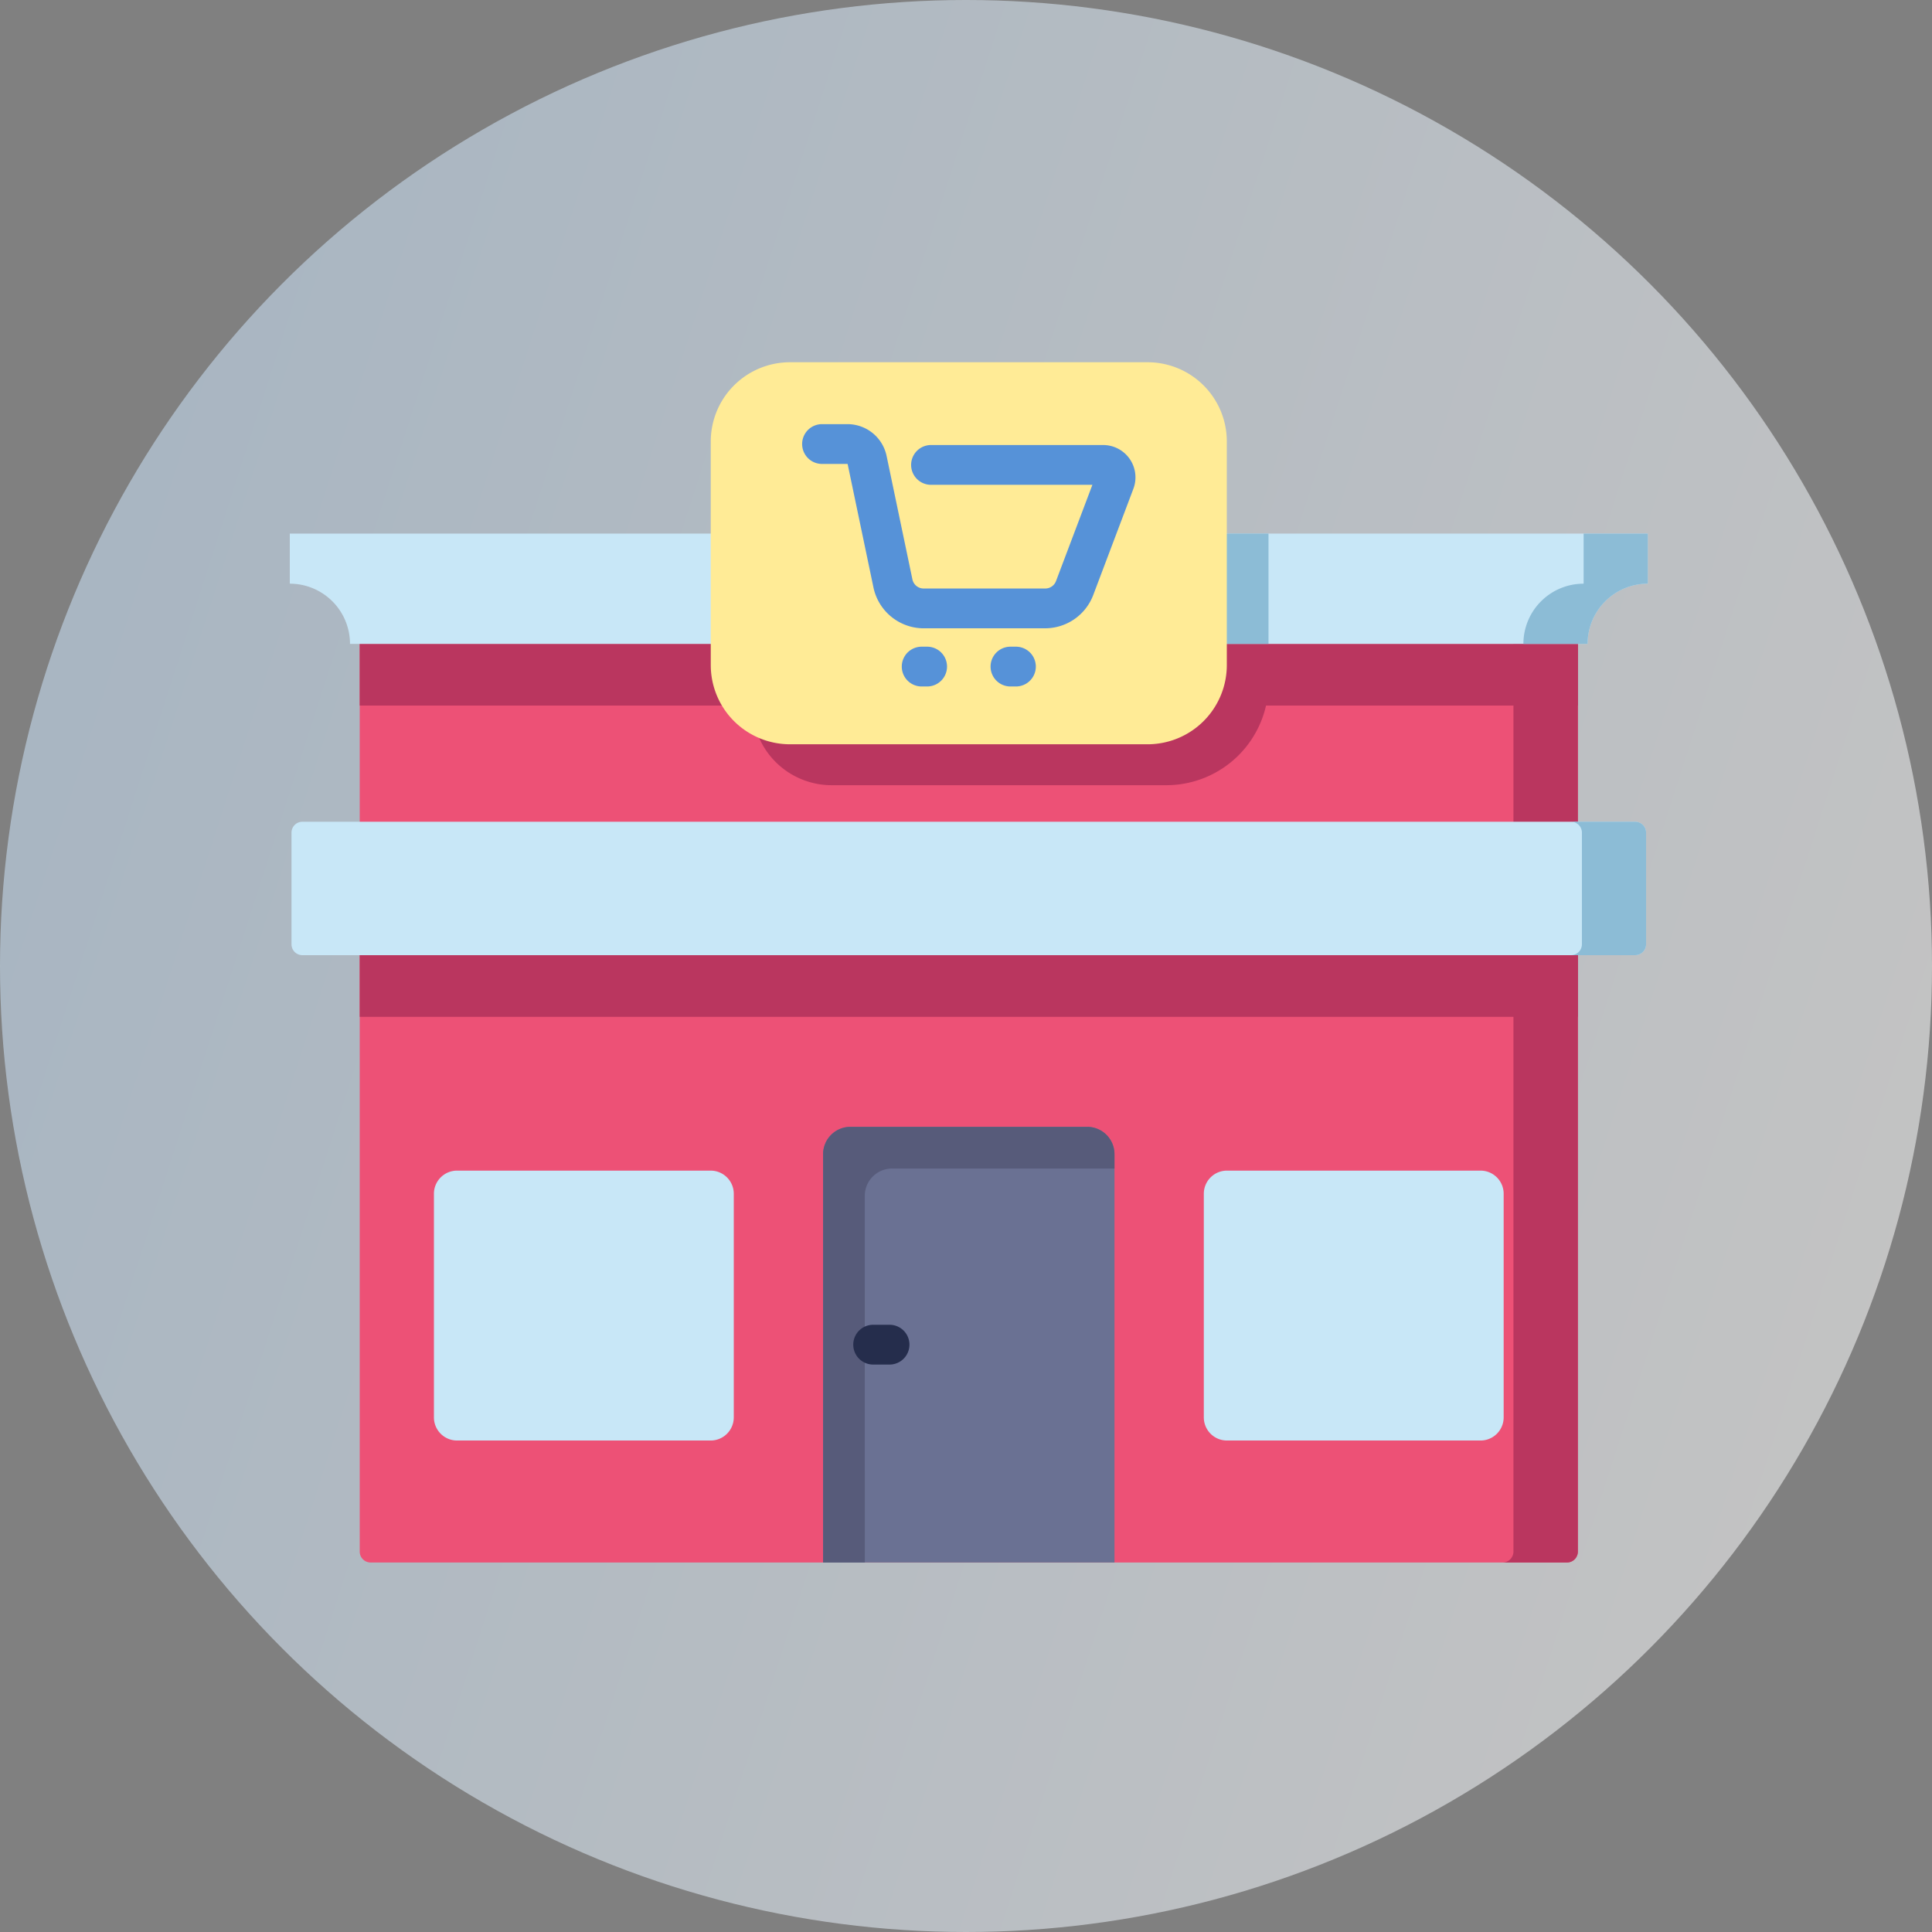 <svg xmlns="http://www.w3.org/2000/svg" xmlns:xlink="http://www.w3.org/1999/xlink" width="160" height="160" viewBox="0 0 160 160">
  <rect x="0" y="0" width="160" height="160" fill="#808080" stroke="none"/>
  <defs>
    <linearGradient id="linear-gradient" x1="1" y1="0.638" x2="-0.024" y2="0.308" gradientUnits="objectBoundingBox">
      <stop offset="0" stop-color="#fff"/>
      <stop offset="1" stop-color="#cae4fc"/>
    </linearGradient>
  </defs>
  <g id="Group_7738" data-name="Group 7738" transform="translate(0.42 0.254)">
    <g id="Retail">
      <g id="Group_7737" data-name="Group 7737">
        <circle id="Ellipse_404" data-name="Ellipse 404" cx="80" cy="80" r="80" transform="translate(-0.42 -0.254)" opacity="0.53" fill="url(#linear-gradient)"/>
      </g>
      <g id="store" transform="translate(23.58 29.246)">
        <path id="Path_20910" data-name="Path 20910" d="M26.359,106.684v75.17a.905.905,0,0,0,.905.905h99.073a.905.905,0,0,0,.905-.905v-75.17Zm0,0" transform="translate(-20.569 -82.86)" fill="#ed5176"/>
        <g id="Group_7745" data-name="Group 7745" transform="translate(5.79 23.824)">
          <path id="Path_20911" data-name="Path 20911" d="M26.359,224.047H127.243v5.107H26.359Zm0,0" transform="translate(-26.359 -198.268)" fill="#ba365f"/>
          <path id="Path_20912" data-name="Path 20912" d="M26.359,106.684H127.243v5.107H26.359Zm0,0" transform="translate(-26.359 -106.684)" fill="#ba365f"/>
          <path id="Path_20913" data-name="Path 20913" d="M174.426,106.684v5.143a6.56,6.56,0,0,0,6.56,6.56H208.7a8.469,8.469,0,0,0,8.469-8.469v-3.235Zm0,0" transform="translate(-141.902 -106.684)" fill="#ba365f"/>
          <path id="Path_20914" data-name="Path 20914" d="M458.132,106.684v75.17a.905.905,0,0,1-.905.905h5.336a.905.905,0,0,0,.905-.905v-75.17Zm0,0" transform="translate(-362.585 -106.684)" fill="#ba365f"/>
        </g>
        <path id="Path_20915" data-name="Path 20915" d="M201.07,291.029v33.817H225.2V291.029a2.263,2.263,0,0,0-2.263-2.263H203.332a2.263,2.263,0,0,0-2.263,2.263Zm0,0" transform="translate(-156.904 -224.946)" fill="#6a7193"/>
        <path id="Path_20916" data-name="Path 20916" d="M204.521,294.483a2.263,2.263,0,0,1,2.263-2.263H225.2v-1.19a2.263,2.263,0,0,0-2.263-2.263H203.334a2.263,2.263,0,0,0-2.263,2.263v33.817h3.451Zm0,0" transform="translate(-156.904 -224.947)" fill="#575b7a"/>
        <path id="Path_20917" data-name="Path 20917" d="M.641,174.655v9.238a.9.9,0,0,0,.905.905H111.917a.9.9,0,0,0,.905-.905v-9.238a.9.9,0,0,0-.905-.905H1.546a.9.9,0,0,0-.905.905Zm0,0" transform="translate(-0.5 -135.195)" fill="#c8e7f7"/>
        <path id="Path_20918" data-name="Path 20918" d="M488.354,173.75h-5.315a.9.9,0,0,1,.905.905v9.238a.905.905,0,0,1-.905.905h5.315a.905.905,0,0,0,.905-.905v-9.238A.9.9,0,0,0,488.354,173.75Zm0,0" transform="translate(-376.937 -135.195)" fill="#8cbcd6"/>
        <path id="Path_20919" data-name="Path 20919" d="M344.6,307.2v18.52a1.916,1.916,0,0,0,1.916,1.916h21a1.916,1.916,0,0,0,1.916-1.916V307.2a1.915,1.915,0,0,0-1.916-1.916h-21A1.915,1.915,0,0,0,344.6,307.2Zm0,0" transform="translate(-268.905 -237.838)" fill="#c8e7f7"/>
        <path id="Path_20920" data-name="Path 20920" d="M54.34,307.2v18.52a1.916,1.916,0,0,0,1.916,1.916h21a1.916,1.916,0,0,0,1.916-1.916V307.2a1.916,1.916,0,0,0-1.916-1.916h-21A1.915,1.915,0,0,0,54.34,307.2Zm0,0" transform="translate(-42.404 -237.838)" fill="#c8e7f7"/>
        <path id="Path_20921" data-name="Path 20921" d="M112.463,69.24V65.09H0v4.15a4.986,4.986,0,0,1,4.986,4.986H107.477a4.986,4.986,0,0,1,4.986-4.986Zm0,0" transform="translate(0 -50.402)" fill="#c8e7f7"/>
        <path id="Path_20922" data-name="Path 20922" d="M174.426,65.09h42.738v9.136H174.426Zm0,0" transform="translate(-136.112 -50.402)" fill="#8cbcd6"/>
        <path id="Path_20923" data-name="Path 20923" d="M470.085,65.09v4.15a4.987,4.987,0,0,0-4.987,4.986h5.316A4.986,4.986,0,0,1,475.4,69.24V65.09Zm0,0" transform="translate(-362.937 -50.402)" fill="#8cbcd6"/>
        <path id="Path_20924" data-name="Path 20924" d="M158.715,7.06V25.578a6.561,6.561,0,0,0,6.56,6.56h29.617a6.561,6.561,0,0,0,6.56-6.56V7.06A6.561,6.561,0,0,0,194.893.5H165.275a6.56,6.56,0,0,0-6.56,6.56Zm0,0" transform="translate(-123.852)" fill="#ffeb96"/>
        <path id="Path_20925" data-name="Path 20925" d="M215.447,366.69h-1.358a1.647,1.647,0,0,1,0-3.295h1.358a1.647,1.647,0,0,1,0,3.295Zm0,0" transform="translate(-165.778 -283.183)" fill="#252d4c"/>
        <path id="Path_20926" data-name="Path 20926" d="M213.3,40.744H203.22a4.258,4.258,0,0,1-4.15-3.373l-2.142-10.24h-2.119a1.647,1.647,0,1,1,0-3.295h2.119a3.31,3.31,0,0,1,3.225,2.62l2.142,10.24a.95.95,0,0,0,.926.752H213.3a.952.952,0,0,0,.885-.612L217.2,28.86H203.835a1.647,1.647,0,1,1,0-3.295h14.253a2.678,2.678,0,0,1,2.505,3.625L217.265,38a4.262,4.262,0,0,1-3.967,2.742Zm0,0" transform="translate(-150.732 -18.21)" fill="#5692d8"/>
        <path id="Path_20927" data-name="Path 20927" d="M232.83,111.037h-.452a1.647,1.647,0,1,1,0-3.295h.452a1.647,1.647,0,1,1,0,3.295Zm0,0" transform="translate(-180.049 -83.686)" fill="#5692d8"/>
        <path id="Path_20928" data-name="Path 20928" d="M266.311,111.037h-.452a1.647,1.647,0,1,1,0-3.295h.452a1.647,1.647,0,1,1,0,3.295Zm0,0" transform="translate(-206.176 -83.686)" fill="#5692d8"/>
      </g>
    </g>
  </g>
</svg>

